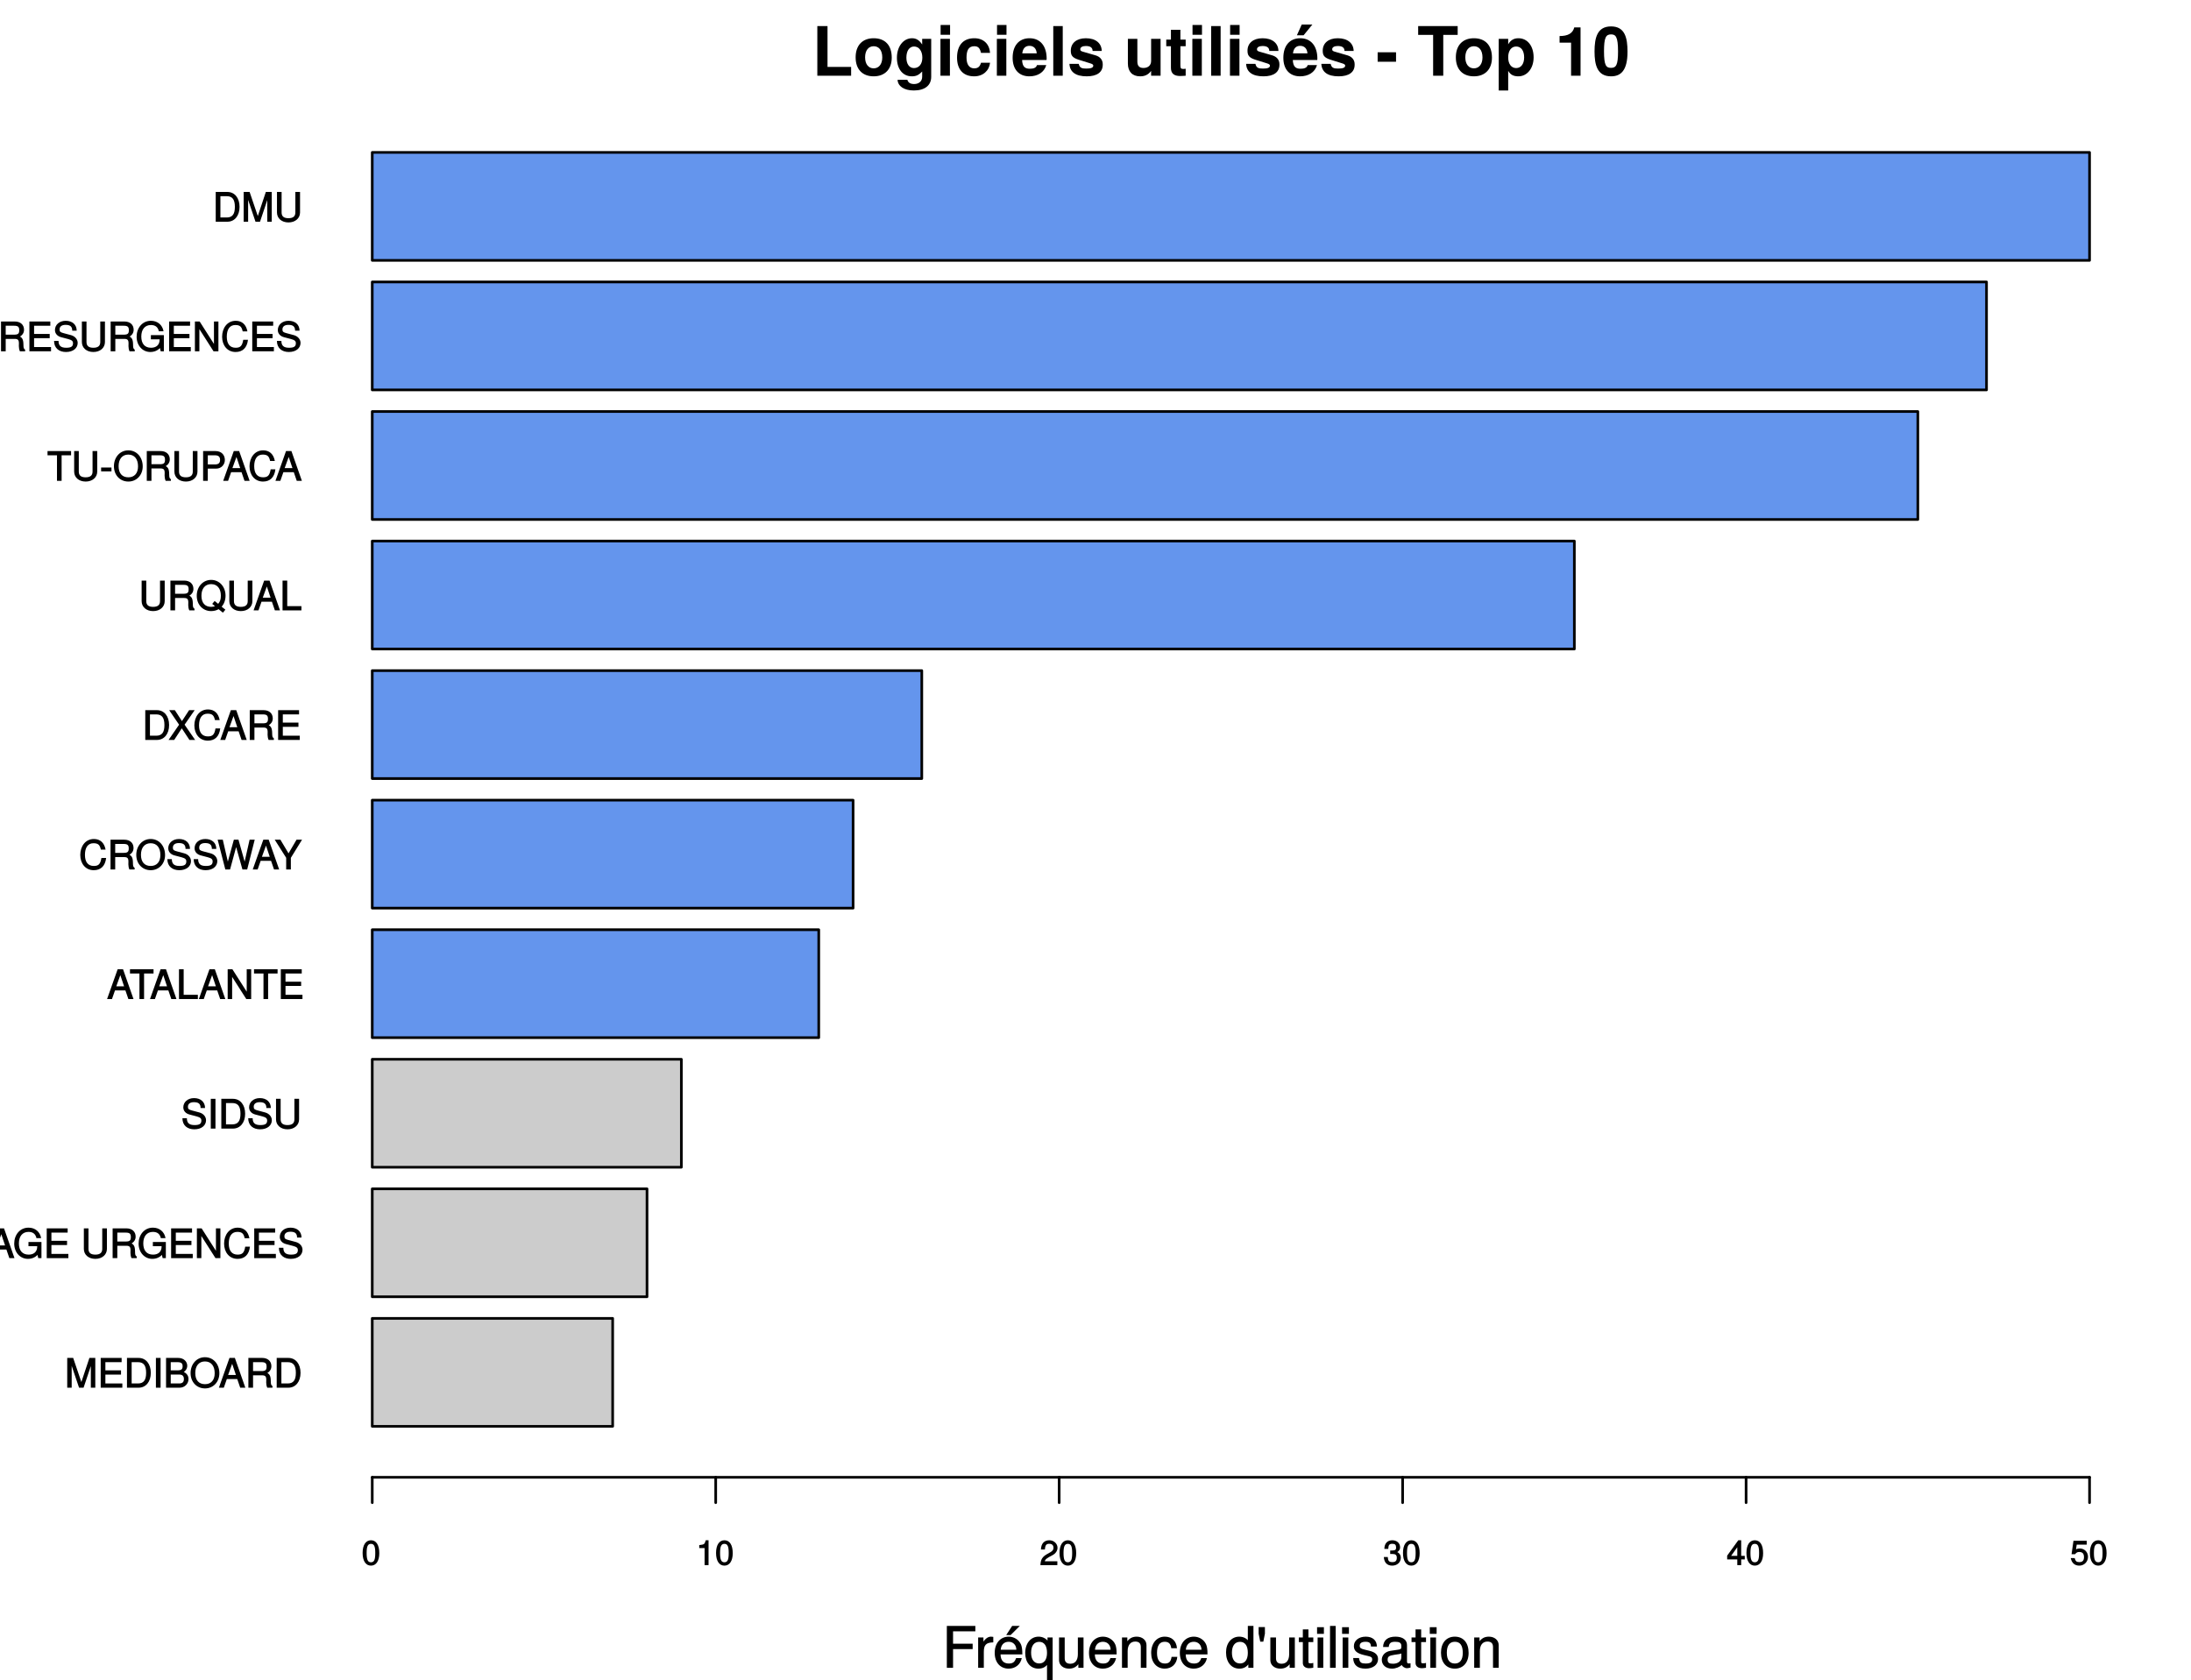 <?xml version="1.0" encoding="UTF-8"?>
<svg xmlns="http://www.w3.org/2000/svg" xmlns:xlink="http://www.w3.org/1999/xlink" width="622pt" height="477pt" viewBox="0 0 622 477" version="1.1">
<defs>
<g>
<symbol overflow="visible" id="glyph0-0">
<path style="stroke:none;" d=""/>
</symbol>
<symbol overflow="visible" id="glyph0-1">
<path style="stroke:none;" d="M 8.656 -0.141 L 8.656 -8.453 L 6.984 -8.453 L 4.562 -1.188 L 4.844 -1.188 L 2.375 -8.453 L 0.688 -8.453 L 0.688 0 L 1.953 0 L 1.953 -6.984 L 1.688 -6.984 L 4.047 0 L 5.328 0 L 7.672 -6.984 L 7.391 -6.984 L 7.391 0 L 8.656 0 Z M 8.656 -0.141 "/>
</symbol>
<symbol overflow="visible" id="glyph0-2">
<path style="stroke:none;" d="M 7 -0.141 L 7 -1.203 L 2.188 -1.203 L 2.188 -3.719 L 6.625 -3.719 L 6.625 -4.922 L 2.188 -4.922 L 2.188 -7.25 L 6.797 -7.25 L 6.797 -8.453 L 0.859 -8.453 L 0.859 0 L 7 0 Z M 7 -0.141 "/>
</symbol>
<symbol overflow="visible" id="glyph0-3">
<path style="stroke:none;" d="M 7.609 -4.219 C 7.609 -6.75 6.219 -8.453 4.141 -8.453 L 0.844 -8.453 L 0.844 0 L 4.141 0 C 6.203 0 7.609 -1.688 7.609 -4.219 Z M 6.281 -4.219 C 6.281 -2.156 5.578 -1.203 3.969 -1.203 L 2.172 -1.203 L 2.172 -7.25 L 3.969 -7.25 C 5.578 -7.25 6.281 -6.297 6.281 -4.219 Z M 6.281 -4.219 "/>
</symbol>
<symbol overflow="visible" id="glyph0-4">
<path style="stroke:none;" d="M 2.297 -0.141 L 2.297 -8.453 L 0.969 -8.453 L 0.969 0 L 2.297 0 Z M 2.297 -0.141 "/>
</symbol>
<symbol overflow="visible" id="glyph0-5">
<path style="stroke:none;" d="M 7.109 -2.469 C 7.109 -3.453 6.531 -4.188 5.484 -4.594 L 5.484 -4.312 C 6.234 -4.656 6.75 -5.406 6.75 -6.234 C 6.75 -7.422 5.75 -8.453 4.203 -8.453 L 0.734 -8.453 L 0.734 0 L 4.578 0 C 6.031 0 7.109 -1.125 7.109 -2.469 Z M 5.438 -6.078 C 5.438 -5.25 5.094 -4.922 3.938 -4.922 L 2.062 -4.922 L 2.062 -7.25 L 3.938 -7.25 C 5.094 -7.25 5.438 -6.906 5.438 -6.078 Z M 5.797 -2.453 C 5.797 -1.672 5.453 -1.203 4.469 -1.203 L 2.062 -1.203 L 2.062 -3.734 L 4.469 -3.734 C 5.453 -3.734 5.797 -3.25 5.797 -2.453 Z M 5.797 -2.453 "/>
</symbol>
<symbol overflow="visible" id="glyph0-6">
<path style="stroke:none;" d="M 8.453 -4.094 C 8.453 -6.719 6.75 -8.656 4.359 -8.656 C 2.016 -8.656 0.281 -6.703 0.281 -4.156 C 0.281 -1.609 2.016 0.203 4.375 0.203 C 6.766 0.203 8.453 -1.688 8.453 -4.094 Z M 7.125 -4.109 C 7.125 -2.141 6.094 -1 4.375 -1 C 2.625 -1 1.609 -2.141 1.609 -4.156 C 1.609 -6.172 2.625 -7.453 4.359 -7.453 C 6.125 -7.453 7.125 -6.172 7.125 -4.109 Z M 7.125 -4.109 "/>
</symbol>
<symbol overflow="visible" id="glyph0-7">
<path style="stroke:none;" d="M 7.453 -0.141 L 4.531 -8.453 L 3 -8.453 L 0 0 L 1.391 0 L 2.25 -2.453 L 5.203 -2.453 L 6.047 0 L 7.5 0 Z M 5.016 -3.609 L 2.609 -3.609 L 3.906 -7.188 L 3.625 -7.188 L 4.828 -3.609 Z M 5.016 -3.609 "/>
</symbol>
<symbol overflow="visible" id="glyph0-8">
<path style="stroke:none;" d="M 7.734 -0.141 L 7.734 -0.453 C 7.297 -0.766 7.266 -0.953 7.25 -2.031 C 7.219 -3.391 6.891 -3.938 6 -4.312 L 6 -4.031 C 6.922 -4.484 7.422 -5.188 7.422 -6.109 C 7.422 -7.531 6.406 -8.453 4.812 -8.453 L 0.891 -8.453 L 0.891 0 L 2.219 0 L 2.219 -3.516 L 4.766 -3.516 C 5.688 -3.516 5.984 -3.203 5.969 -2.203 L 5.953 -1.469 C 5.953 -0.969 6.047 -0.469 6.25 0 L 7.734 0 Z M 6.062 -5.969 C 6.062 -5 5.719 -4.719 4.609 -4.719 L 2.219 -4.719 L 2.219 -7.25 L 4.609 -7.25 C 5.766 -7.25 6.062 -6.891 6.062 -5.969 Z M 6.062 -5.969 "/>
</symbol>
<symbol overflow="visible" id="glyph0-9">
<path style="stroke:none;" d="M 7.094 -2.375 C 7.094 -3.391 6.328 -4.266 5.219 -4.578 L 3.172 -5.125 C 2.188 -5.375 1.953 -5.562 1.953 -6.188 C 1.953 -7.016 2.547 -7.5 3.656 -7.5 C 4.953 -7.5 5.547 -7.031 5.547 -5.844 L 6.812 -5.844 C 6.812 -7.578 5.562 -8.656 3.688 -8.656 C 1.891 -8.656 0.641 -7.516 0.641 -6.031 C 0.641 -5.047 1.312 -4.281 2.391 -4 L 4.406 -3.469 C 5.438 -3.188 5.766 -2.906 5.766 -2.281 C 5.766 -1.375 5.25 -1 3.828 -1 C 2.281 -1 1.656 -1.625 1.656 -2.938 L 0.391 -2.938 C 0.391 -0.859 1.844 0.203 3.766 0.203 C 5.844 0.203 7.094 -0.922 7.094 -2.375 Z M 7.094 -2.375 "/>
</symbol>
<symbol overflow="visible" id="glyph0-10">
<path style="stroke:none;" d="M 6.109 -0.141 L 6.109 -1.203 L 2.078 -1.203 L 2.078 -8.453 L 0.75 -8.453 L 0.75 0 L 6.109 0 Z M 6.109 -0.141 "/>
</symbol>
<symbol overflow="visible" id="glyph0-11">
<path style="stroke:none;" d="M 8.078 -0.141 L 8.078 -4.594 L 4.391 -4.594 L 4.391 -3.391 L 6.875 -3.391 L 6.875 -3.312 C 6.875 -1.844 5.953 -1 4.453 -1 C 2.609 -1 1.672 -2.203 1.672 -4.188 C 1.672 -6.188 2.672 -7.453 4.406 -7.453 C 5.641 -7.453 6.391 -6.875 6.656 -5.688 L 7.984 -5.688 C 7.672 -7.484 6.281 -8.656 4.406 -8.656 C 1.922 -8.656 0.344 -6.578 0.344 -4.141 C 0.344 -1.625 2.031 0.203 4.234 0.203 C 5.344 0.203 6.312 -0.219 6.953 -0.922 L 7.172 0 L 8.078 0 Z M 8.078 -0.141 "/>
</symbol>
<symbol overflow="visible" id="glyph0-12">
<path style="stroke:none;" d=""/>
</symbol>
<symbol overflow="visible" id="glyph0-13">
<path style="stroke:none;" d="M 7.359 -2.625 L 7.359 -8.453 L 6.031 -8.453 L 6.031 -2.625 C 6.031 -1.531 5.391 -1 4.078 -1 C 2.859 -1 2.125 -1.438 2.125 -2.625 L 2.125 -8.453 L 0.812 -8.453 L 0.812 -2.625 C 0.812 -0.969 2.141 0.203 4.078 0.203 C 6 0.203 7.359 -0.984 7.359 -2.625 Z M 7.359 -2.625 "/>
</symbol>
<symbol overflow="visible" id="glyph0-14">
<path style="stroke:none;" d="M 7.375 -0.141 L 7.375 -8.453 L 6.109 -8.453 L 6.109 -1.625 L 6.344 -1.719 L 2.047 -8.453 L 0.703 -8.453 L 0.703 0 L 1.969 0 L 1.969 -6.75 L 1.734 -6.656 L 5.984 0 L 7.375 0 Z M 7.375 -0.141 "/>
</symbol>
<symbol overflow="visible" id="glyph0-15">
<path style="stroke:none;" d="M 7.578 -3.266 L 6.391 -3.266 C 6.109 -1.562 5.609 -1 4.234 -1 C 2.609 -1 1.719 -2.094 1.719 -4.141 C 1.719 -6.234 2.562 -7.453 4.141 -7.453 C 5.422 -7.453 5.953 -7.016 6.234 -5.641 L 7.578 -5.641 C 7.219 -7.562 6.062 -8.656 4.266 -8.656 C 1.797 -8.656 0.391 -6.516 0.391 -4.125 C 0.391 -1.734 1.828 0.203 4.219 0.203 C 6.219 0.203 7.469 -0.984 7.734 -3.266 Z M 7.578 -3.266 "/>
</symbol>
<symbol overflow="visible" id="glyph0-16">
<path style="stroke:none;" d="M 6.781 -7.375 L 6.781 -8.453 L 0.094 -8.453 L 0.094 -7.25 L 2.781 -7.25 L 2.781 0 L 4.094 0 L 4.094 -7.25 L 6.781 -7.25 Z M 6.781 -7.375 "/>
</symbol>
<symbol overflow="visible" id="glyph0-17">
<path style="stroke:none;" d="M 10.406 -8.453 L 9.125 -8.453 L 7.594 -1.672 L 7.875 -1.672 L 5.969 -8.453 L 4.656 -8.453 L 2.797 -1.672 L 3.078 -1.672 L 1.516 -8.453 L 0.062 -8.453 L 2.234 0 L 3.578 0 L 5.438 -6.844 L 5.172 -6.844 L 7.094 0 L 8.438 0 L 10.578 -8.453 Z M 10.406 -8.453 "/>
</symbol>
<symbol overflow="visible" id="glyph0-18">
<path style="stroke:none;" d="M 7.406 -8.453 L 6.078 -8.453 L 3.812 -4.578 L 1.5 -8.453 L -0.109 -8.453 L 3.141 -3.312 L 3.141 0 L 4.469 0 L 4.469 -3.312 L 7.641 -8.453 Z M 7.406 -8.453 "/>
</symbol>
<symbol overflow="visible" id="glyph0-19">
<path style="stroke:none;" d="M 7.359 -0.234 L 4.531 -4.328 L 7.391 -8.453 L 5.812 -8.453 L 3.781 -5.344 L 1.766 -8.453 L 0.156 -8.453 L 2.969 -4.328 L -0.016 0 L 1.578 0 L 3.734 -3.297 L 5.906 0 L 7.531 0 Z M 7.359 -0.234 "/>
</symbol>
<symbol overflow="visible" id="glyph0-20">
<path style="stroke:none;" d="M 8.453 -4.172 C 8.453 -6.703 6.719 -8.656 4.375 -8.656 C 2.016 -8.656 0.281 -6.703 0.281 -4.156 C 0.281 -1.609 2.016 0.203 4.375 0.203 C 5.172 0.203 5.938 -0.016 6.484 -0.344 L 7.703 0.656 L 8.406 -0.203 L 7.344 -1.047 C 8.016 -1.797 8.453 -2.891 8.453 -4.172 Z M 7.125 -4.172 C 7.125 -3.109 6.891 -2.453 6.359 -1.859 L 5.359 -2.672 L 4.672 -1.844 L 5.453 -1.188 C 5.219 -1.094 4.844 -1 4.359 -1 C 2.625 -1 1.609 -2.141 1.609 -4.156 C 1.609 -6.172 2.625 -7.453 4.375 -7.453 C 6.109 -7.453 7.125 -6.172 7.125 -4.172 Z M 7.125 -4.172 "/>
</symbol>
<symbol overflow="visible" id="glyph0-21">
<path style="stroke:none;" d="M 3.312 -2.828 L 3.312 -3.781 L 0.375 -3.781 L 0.375 -2.688 L 3.312 -2.688 Z M 3.312 -2.828 "/>
</symbol>
<symbol overflow="visible" id="glyph0-22">
<path style="stroke:none;" d="M 7.047 -5.906 C 7.047 -7.438 6 -8.453 4.391 -8.453 L 0.875 -8.453 L 0.875 0 L 2.203 0 L 2.203 -3.469 L 4.625 -3.469 C 5.969 -3.469 7.047 -4.547 7.047 -5.906 Z M 5.688 -5.953 C 5.688 -5.047 5.234 -4.656 4.234 -4.656 L 2.203 -4.656 L 2.203 -7.25 L 4.234 -7.25 C 5.234 -7.25 5.688 -6.844 5.688 -5.953 Z M 5.688 -5.953 "/>
</symbol>
<symbol overflow="visible" id="glyph1-0">
<path style="stroke:none;" d=""/>
</symbol>
<symbol overflow="visible" id="glyph1-1">
<path style="stroke:none;" d="M 11.125 -0.031 L 11.125 -2.5 L 4.422 -2.5 L 4.422 -14.094 L 1.531 -14.094 L 1.531 0 L 11.125 0 Z M 11.125 -0.031 "/>
</symbol>
<symbol overflow="visible" id="glyph1-2">
<path style="stroke:none;" d="M 10.922 -5.141 C 10.922 -8.656 9.031 -10.641 5.781 -10.641 C 2.609 -10.641 0.672 -8.625 0.672 -5.219 C 0.672 -1.812 2.609 0.172 5.797 0.172 C 8.953 0.172 10.922 -1.828 10.922 -5.141 Z M 8.234 -5.188 C 8.234 -3.25 7.234 -2.094 5.797 -2.094 C 4.344 -2.094 3.359 -3.25 3.359 -5.219 C 3.359 -7.203 4.344 -8.375 5.797 -8.375 C 7.281 -8.375 8.234 -7.219 8.234 -5.188 Z M 8.234 -5.188 "/>
</symbol>
<symbol overflow="visible" id="glyph1-3">
<path style="stroke:none;" d="M 10.391 0.312 L 10.391 -10.469 L 7.828 -10.469 L 7.828 -8.859 C 7.031 -10.078 6.141 -10.641 4.953 -10.641 C 2.5 -10.641 0.656 -8.312 0.656 -5.109 C 0.656 -1.875 2.344 0.172 4.891 0.172 C 6.109 0.172 6.844 -0.188 7.828 -1.188 L 7.828 0.312 C 7.828 1.562 6.891 2.359 5.547 2.359 C 4.531 2.359 3.859 2 3.625 1.156 L 0.844 1.156 C 0.906 2.906 2.609 4.188 5.453 4.188 C 8.578 4.188 10.391 2.75 10.391 0.312 Z M 7.875 -5.141 C 7.875 -3.266 6.891 -2.172 5.484 -2.172 C 4.219 -2.172 3.344 -3.266 3.344 -5.141 C 3.344 -7.109 4.219 -8.297 5.531 -8.297 C 6.875 -8.297 7.875 -7.062 7.875 -5.141 Z M 7.875 -5.141 "/>
</symbol>
<symbol overflow="visible" id="glyph1-4">
<path style="stroke:none;" d="M 3.969 -0.031 L 3.969 -10.469 L 1.281 -10.469 L 1.281 0 L 3.969 0 Z M 4.016 -11.656 L 4.016 -14.406 L 1.328 -14.406 L 1.328 -11.625 L 4.016 -11.625 Z M 4.016 -11.656 "/>
</symbol>
<symbol overflow="visible" id="glyph1-5">
<path style="stroke:none;" d="M 10.031 -3.688 L 7.469 -3.688 C 7.109 -2.516 6.562 -2.094 5.531 -2.094 C 4.172 -2.094 3.344 -3.125 3.344 -5.141 C 3.344 -7.047 3.844 -8.375 5.531 -8.375 C 6.625 -8.375 7.141 -7.891 7.453 -6.484 L 10.031 -6.484 C 9.828 -9.062 8.141 -10.641 5.547 -10.641 C 2.453 -10.641 0.656 -8.688 0.656 -5.141 C 0.656 -1.734 2.438 0.172 5.516 0.172 C 8.031 0.172 9.781 -1.422 10.031 -3.688 Z M 10.031 -3.688 "/>
</symbol>
<symbol overflow="visible" id="glyph1-6">
<path style="stroke:none;" d="M 10.078 -4.844 C 10.078 -8.406 8.281 -10.641 5.219 -10.641 C 2.25 -10.641 0.422 -8.562 0.422 -5.094 C 0.422 -1.766 2.234 0.172 5.172 0.172 C 7.484 0.172 9.375 -0.922 9.969 -3.016 L 7.328 -3.016 C 7.094 -2.172 6.234 -1.984 5.266 -1.984 C 4 -1.984 3.188 -2.5 3.109 -4.469 L 10.047 -4.469 Z M 7.281 -6.359 L 3.156 -6.359 C 3.328 -7.734 4 -8.484 5.188 -8.484 C 6.344 -8.484 7.141 -7.781 7.266 -6.359 Z M 7.281 -6.359 "/>
</symbol>
<symbol overflow="visible" id="glyph1-7">
<path style="stroke:none;" d="M 3.969 -0.031 L 3.969 -14.094 L 1.281 -14.094 L 1.281 0 L 3.969 0 Z M 3.969 -0.031 "/>
</symbol>
<symbol overflow="visible" id="glyph1-8">
<path style="stroke:none;" d="M 9.984 -3.109 L 9.984 -3.25 C 9.984 -4.438 9.312 -5.375 7.953 -5.781 L 4.547 -6.766 C 3.797 -6.969 3.609 -7.094 3.609 -7.516 C 3.609 -8.078 4.219 -8.438 5.172 -8.438 C 6.453 -8.438 7.094 -8 7.109 -7.031 L 9.703 -7.031 C 9.656 -9.25 7.969 -10.641 5.188 -10.641 C 2.547 -10.641 0.922 -9.25 0.922 -7.125 C 0.922 -5.859 1.266 -5.125 3.188 -4.531 L 6.391 -3.531 C 7.062 -3.328 7.297 -3.156 7.297 -2.859 C 7.297 -2.234 6.547 -2.031 5.297 -2.031 C 4.078 -2.031 3.422 -2.203 3.172 -3.375 L 0.531 -3.375 C 0.641 -1.062 2.297 0.172 5.453 0.172 C 8.375 0.172 9.984 -1.016 9.984 -3.109 Z M 9.984 -3.109 "/>
</symbol>
<symbol overflow="visible" id="glyph1-9">
<path style="stroke:none;" d=""/>
</symbol>
<symbol overflow="visible" id="glyph1-10">
<path style="stroke:none;" d="M 10.391 -0.031 L 10.391 -10.469 L 7.703 -10.469 L 7.703 -4.188 C 7.703 -2.953 6.844 -2.203 5.531 -2.203 C 4.375 -2.203 3.797 -2.766 3.797 -4.016 L 3.797 -10.469 L 1.109 -10.469 L 1.109 -3.453 C 1.109 -1.172 2.375 0.172 4.594 0.172 C 5.984 0.172 6.938 -0.344 7.703 -1.359 L 7.703 0 L 10.391 0 Z M 10.391 -0.031 "/>
</symbol>
<symbol overflow="visible" id="glyph1-11">
<path style="stroke:none;" d="M 5.781 -0.031 L 5.781 -1.984 C 5.516 -1.938 5.359 -1.922 5.172 -1.922 C 4.453 -1.922 4.281 -2.078 4.281 -3 L 4.281 -8.375 L 5.781 -8.375 L 5.781 -10.25 L 4.281 -10.25 L 4.281 -13.031 L 1.594 -13.031 L 1.594 -10.25 L 0.266 -10.25 L 0.266 -8.375 L 1.594 -8.375 L 1.594 -2.266 C 1.594 -0.641 2.453 0.078 4.219 0.078 C 4.812 0.078 5.297 0.016 5.781 0 Z M 5.781 -0.031 "/>
</symbol>
<symbol overflow="visible" id="glyph1-12">
<path style="stroke:none;" d="M 10.078 -4.844 C 10.078 -8.406 8.281 -10.641 5.219 -10.641 C 2.25 -10.641 0.422 -8.562 0.422 -5.094 C 0.422 -1.766 2.234 0.172 5.172 0.172 C 7.484 0.172 9.375 -0.922 9.969 -3.016 L 7.328 -3.016 C 7.094 -2.172 6.234 -1.984 5.266 -1.984 C 4 -1.984 3.188 -2.5 3.109 -4.469 L 10.047 -4.469 Z M 7.281 -6.359 L 3.156 -6.359 C 3.328 -7.734 4 -8.484 5.188 -8.484 C 6.344 -8.484 7.141 -7.781 7.266 -6.359 Z M 8.609 -14.531 L 5.641 -14.531 L 4.266 -11.484 L 6.172 -11.484 L 8.656 -14.531 Z M 8.609 -14.531 "/>
</symbol>
<symbol overflow="visible" id="glyph1-13">
<path style="stroke:none;" d="M 5.719 -4.016 L 5.719 -6.656 L 0.5 -6.656 L 0.5 -3.969 L 5.719 -3.969 Z M 5.719 -4.016 "/>
</symbol>
<symbol overflow="visible" id="glyph1-14">
<path style="stroke:none;" d="M 11.484 -11.641 L 11.484 -14.094 L 0.266 -14.094 L 0.266 -11.594 L 4.516 -11.594 L 4.516 0 L 7.391 0 L 7.391 -11.594 L 11.484 -11.594 Z M 11.484 -11.641 "/>
</symbol>
<symbol overflow="visible" id="glyph1-15">
<path style="stroke:none;" d="M 11.016 -5.219 C 11.016 -8.297 9.391 -10.641 6.688 -10.641 C 5.375 -10.641 4.453 -10.062 3.797 -8.906 L 3.797 -10.469 L 1.109 -10.469 L 1.109 4.188 L 3.797 4.188 L 3.797 -1.375 C 4.453 -0.234 5.375 0.172 6.688 0.172 C 9.172 0.172 11.016 -2.078 11.016 -5.219 Z M 8.328 -5.188 C 8.328 -3.297 7.391 -2.172 6.062 -2.172 C 4.719 -2.172 3.797 -3.281 3.797 -5.219 C 3.797 -7.156 4.719 -8.297 6.062 -8.297 C 7.438 -8.297 8.328 -7.156 8.328 -5.188 Z M 8.328 -5.188 "/>
</symbol>
<symbol overflow="visible" id="glyph1-16">
<path style="stroke:none;" d="M 7.266 -0.031 L 7.266 -13.719 L 5.484 -13.719 C 5.047 -12 3.656 -11.266 1.312 -11.266 L 1.312 -9.391 L 4.578 -9.391 L 4.578 0 L 7.266 0 Z M 7.266 -0.031 "/>
</symbol>
<symbol overflow="visible" id="glyph1-17">
<path style="stroke:none;" d="M 9.922 -6.812 C 9.922 -10.672 9.234 -14 5.25 -14 C 1.344 -14 0.562 -10.812 0.562 -6.891 C 0.562 -3.094 1.312 0.172 5.25 0.172 C 8 0.172 9.922 -1.438 9.922 -6.812 Z M 7.234 -6.875 C 7.234 -3.047 6.688 -2.234 5.25 -2.234 C 3.875 -2.234 3.25 -2.859 3.25 -6.906 C 3.25 -10.875 3.797 -11.734 5.25 -11.734 C 6.562 -11.734 7.234 -11.094 7.234 -6.875 Z M 7.234 -6.875 "/>
</symbol>
<symbol overflow="visible" id="glyph2-0">
<path style="stroke:none;" d=""/>
</symbol>
<symbol overflow="visible" id="glyph2-1">
<path style="stroke:none;" d="M 9.391 -10.469 L 9.391 -11.891 L 1.297 -11.891 L 1.297 0 L 3.062 0 L 3.062 -5.312 L 8.625 -5.312 L 8.625 -6.844 L 3.062 -6.844 L 3.062 -10.359 L 9.391 -10.359 Z M 9.391 -10.469 "/>
</symbol>
<symbol overflow="visible" id="glyph2-2">
<path style="stroke:none;" d="M 5.266 -7.328 L 5.266 -8.781 C 4.906 -8.828 4.797 -8.844 4.625 -8.844 C 3.766 -8.844 2.984 -8.297 2.219 -7.062 L 2.469 -6.969 L 2.469 -8.609 L 0.969 -8.609 L 0.969 0 L 2.578 0 L 2.578 -4.469 C 2.578 -6.359 3.078 -7.188 5.266 -7.219 Z M 5.266 -7.328 "/>
</symbol>
<symbol overflow="visible" id="glyph2-3">
<path style="stroke:none;" d="M 8.344 -3.922 C 8.344 -5.141 8.234 -5.906 8 -6.531 C 7.453 -7.906 6.047 -8.844 4.484 -8.844 C 2.141 -8.844 0.5 -7.016 0.5 -4.25 C 0.5 -1.5 2.094 0.234 4.453 0.234 C 6.375 0.234 7.828 -0.953 8.188 -2.766 L 6.578 -2.766 C 6.172 -1.562 5.562 -1.219 4.5 -1.219 C 3.109 -1.219 2.188 -2 2.156 -3.812 L 8.344 -3.812 Z M 6.875 -5.031 C 6.875 -5.031 6.672 -5.125 6.688 -5.125 L 2.203 -5.125 C 2.297 -6.5 3.125 -7.391 4.469 -7.391 C 5.781 -7.391 6.641 -6.422 6.641 -5.109 Z M 7.344 -11.891 L 5.453 -11.891 L 3.766 -9.297 L 5.016 -9.297 L 7.625 -11.891 Z M 7.344 -11.891 "/>
</symbol>
<symbol overflow="visible" id="glyph2-4">
<path style="stroke:none;" d="M 8.047 3.375 L 8.047 -8.609 L 6.594 -8.609 L 6.594 -7.375 L 6.828 -7.453 C 6.203 -8.344 5.172 -8.844 4.062 -8.844 C 1.859 -8.844 0.266 -6.984 0.266 -4.203 C 0.266 -1.484 1.797 0.234 4 0.234 C 5.172 0.234 6.062 -0.203 6.688 -1.125 L 6.453 -1.203 L 6.453 3.484 L 8.047 3.484 Z M 6.453 -4.25 C 6.453 -2.344 5.656 -1.234 4.25 -1.234 C 2.781 -1.234 1.938 -2.359 1.938 -4.297 C 1.938 -6.234 2.781 -7.375 4.25 -7.375 C 5.688 -7.375 6.453 -6.203 6.453 -4.25 Z M 6.453 -4.25 "/>
</symbol>
<symbol overflow="visible" id="glyph2-5">
<path style="stroke:none;" d="M 7.844 -0.109 L 7.844 -8.609 L 6.234 -8.609 L 6.234 -3.875 C 6.234 -2.156 5.484 -1.156 4.094 -1.156 C 3.047 -1.156 2.5 -1.688 2.5 -2.688 L 2.5 -8.609 L 0.891 -8.609 L 0.891 -2.156 C 0.891 -0.766 2.078 0.234 3.719 0.234 C 4.938 0.234 5.828 -0.219 6.609 -1.328 L 6.375 -1.406 L 6.375 0 L 7.844 0 Z M 7.844 -0.109 "/>
</symbol>
<symbol overflow="visible" id="glyph2-6">
<path style="stroke:none;" d="M 8.344 -3.922 C 8.344 -5.141 8.234 -5.906 8 -6.531 C 7.453 -7.906 6.047 -8.844 4.484 -8.844 C 2.141 -8.844 0.5 -7.016 0.5 -4.25 C 0.5 -1.5 2.094 0.234 4.453 0.234 C 6.375 0.234 7.828 -0.953 8.188 -2.766 L 6.578 -2.766 C 6.172 -1.562 5.562 -1.219 4.5 -1.219 C 3.109 -1.219 2.188 -2 2.156 -3.812 L 8.344 -3.812 Z M 6.875 -5.031 C 6.875 -5.031 6.672 -5.125 6.688 -5.125 L 2.203 -5.125 C 2.297 -6.5 3.125 -7.391 4.469 -7.391 C 5.781 -7.391 6.641 -6.422 6.641 -5.109 Z M 6.875 -5.031 "/>
</symbol>
<symbol overflow="visible" id="glyph2-7">
<path style="stroke:none;" d="M 7.922 -0.109 L 7.922 -6.453 C 7.922 -7.844 6.75 -8.844 5.141 -8.844 C 3.891 -8.844 2.969 -8.344 2.234 -7.172 L 2.484 -7.094 L 2.484 -8.609 L 0.969 -8.609 L 0.969 0 L 2.578 0 L 2.578 -4.734 C 2.578 -6.453 3.375 -7.453 4.734 -7.453 C 5.797 -7.453 6.312 -6.922 6.312 -5.922 L 6.312 0 L 7.922 0 Z M 7.922 -0.109 "/>
</symbol>
<symbol overflow="visible" id="glyph2-8">
<path style="stroke:none;" d="M 7.625 -3.109 L 6.156 -3.109 C 5.922 -1.656 5.375 -1.219 4.234 -1.219 C 2.766 -1.219 2.016 -2.234 2.016 -4.219 C 2.016 -6.312 2.75 -7.391 4.203 -7.391 C 5.328 -7.391 5.891 -6.844 6.062 -5.562 L 7.688 -5.562 C 7.5 -7.734 6.094 -8.844 4.219 -8.844 C 1.969 -8.844 0.359 -7.016 0.359 -4.219 C 0.359 -1.516 1.938 0.234 4.203 0.234 C 6.203 0.234 7.594 -1.078 7.781 -3.109 Z M 7.625 -3.109 "/>
</symbol>
<symbol overflow="visible" id="glyph2-9">
<path style="stroke:none;" d=""/>
</symbol>
<symbol overflow="visible" id="glyph2-10">
<path style="stroke:none;" d="M 8.047 -0.109 L 8.047 -11.891 L 6.453 -11.891 L 6.453 -7.438 L 6.688 -7.516 C 6.125 -8.375 5.141 -8.844 4.016 -8.844 C 1.844 -8.844 0.266 -7.062 0.266 -4.391 C 0.266 -1.547 1.812 0.234 4.062 0.234 C 5.219 0.234 6.109 -0.219 6.828 -1.266 L 6.594 -1.344 L 6.594 0 L 8.047 0 Z M 6.453 -4.266 C 6.453 -2.344 5.656 -1.234 4.25 -1.234 C 2.781 -1.234 1.938 -2.359 1.938 -4.297 C 1.938 -6.25 2.781 -7.375 4.234 -7.375 C 5.688 -7.375 6.453 -6.203 6.453 -4.266 Z M 6.453 -4.266 "/>
</symbol>
<symbol overflow="visible" id="glyph2-11">
<path style="stroke:none;" d="M 2.406 -9.688 L 2.406 -11.562 L 0.625 -11.562 L 0.625 -9.688 L 1.078 -7.422 L 1.953 -7.422 Z M 2.406 -9.688 "/>
</symbol>
<symbol overflow="visible" id="glyph2-12">
<path style="stroke:none;" d="M 4.188 -0.109 L 4.188 -1.391 C 3.891 -1.297 3.688 -1.281 3.422 -1.281 C 2.844 -1.281 2.812 -1.328 2.812 -1.922 L 2.812 -7.297 L 4.188 -7.297 L 4.188 -8.609 L 2.812 -8.609 L 2.812 -10.906 L 1.219 -10.906 L 1.219 -8.609 L 0.078 -8.609 L 0.078 -7.297 L 1.219 -7.297 L 1.219 -1.328 C 1.219 -0.484 1.938 0.109 2.969 0.109 C 3.297 0.109 3.609 0.078 4.188 -0.016 Z M 4.188 -0.109 "/>
</symbol>
<symbol overflow="visible" id="glyph2-13">
<path style="stroke:none;" d="M 2.578 -0.109 L 2.578 -8.609 L 0.969 -8.609 L 0.969 0 L 2.578 0 Z M 2.75 -9.766 L 2.75 -11.531 L 0.812 -11.531 L 0.812 -9.641 L 2.75 -9.641 Z M 2.75 -9.766 "/>
</symbol>
<symbol overflow="visible" id="glyph2-14">
<path style="stroke:none;" d="M 2.547 -0.109 L 2.547 -11.891 L 0.938 -11.891 L 0.938 0 L 2.547 0 Z M 2.547 -0.109 "/>
</symbol>
<symbol overflow="visible" id="glyph2-15">
<path style="stroke:none;" d="M 7.469 -2.469 C 7.469 -3.719 6.641 -4.453 4.969 -4.844 L 3.703 -5.156 C 2.609 -5.406 2.266 -5.641 2.266 -6.234 C 2.266 -7.016 2.828 -7.391 3.922 -7.391 C 4.984 -7.391 5.422 -7.047 5.453 -6.047 L 7.141 -6.047 C 7.125 -7.812 5.906 -8.844 3.969 -8.844 C 2.016 -8.844 0.609 -7.734 0.609 -6.172 C 0.609 -4.859 1.422 -4.125 3.406 -3.641 L 4.656 -3.344 C 5.578 -3.125 5.812 -2.953 5.812 -2.359 C 5.812 -1.562 5.172 -1.219 4 -1.219 C 2.797 -1.219 2.25 -1.391 2.062 -2.781 L 0.406 -2.781 C 0.469 -0.734 1.703 0.234 3.891 0.234 C 6 0.234 7.469 -0.844 7.469 -2.469 Z M 7.469 -2.469 "/>
</symbol>
<symbol overflow="visible" id="glyph2-16">
<path style="stroke:none;" d="M 8.688 -0.141 L 8.688 -1.297 C 8.422 -1.234 8.359 -1.234 8.266 -1.234 C 7.812 -1.234 7.688 -1.359 7.688 -1.781 L 7.688 -6.453 C 7.688 -7.938 6.469 -8.844 4.406 -8.844 C 2.375 -8.844 0.969 -7.969 0.891 -5.906 L 2.5 -5.906 C 2.625 -7.047 3.109 -7.391 4.359 -7.391 C 5.547 -7.391 6.078 -7.062 6.078 -6.25 L 6.078 -5.906 C 6.078 -5.344 5.891 -5.219 4.828 -5.094 C 2.938 -4.844 2.656 -4.781 2.141 -4.578 C 1.172 -4.172 0.531 -3.312 0.531 -2.281 C 0.531 -0.766 1.734 0.234 3.422 0.234 C 4.5 0.234 5.625 -0.234 6.188 -0.828 C 6.266 -0.469 6.984 0.109 7.641 0.109 C 7.922 0.109 8.125 0.078 8.688 -0.062 Z M 6.078 -3.016 C 6.078 -1.812 5.016 -1.156 3.719 -1.156 C 2.672 -1.156 2.188 -1.406 2.188 -2.312 C 2.188 -3.203 2.656 -3.469 4.078 -3.688 C 5.484 -3.875 5.781 -3.938 6.078 -4.078 Z M 6.078 -3.016 "/>
</symbol>
<symbol overflow="visible" id="glyph2-17">
<path style="stroke:none;" d="M 8.281 -4.234 C 8.281 -7.141 6.766 -8.844 4.359 -8.844 C 2 -8.844 0.438 -7.125 0.438 -4.297 C 0.438 -1.484 1.984 0.234 4.375 0.234 C 6.719 0.234 8.281 -1.484 8.281 -4.234 Z M 6.625 -4.25 C 6.625 -2.281 5.844 -1.219 4.375 -1.219 C 2.875 -1.219 2.094 -2.266 2.094 -4.297 C 2.094 -6.312 2.875 -7.391 4.375 -7.391 C 5.875 -7.391 6.625 -6.344 6.625 -4.25 Z M 6.625 -4.25 "/>
</symbol>
<symbol overflow="visible" id="glyph3-0">
<path style="stroke:none;" d=""/>
</symbol>
<symbol overflow="visible" id="glyph3-1">
<path style="stroke:none;" d="M 5 -3.391 C 5 -5.75 4.109 -7.062 2.641 -7.062 C 1.172 -7.062 0.266 -5.734 0.266 -3.453 C 0.266 -1.156 1.188 0.141 2.641 0.141 C 4.078 0.141 5 -1.156 5 -3.391 Z M 3.859 -3.469 C 3.859 -1.547 3.562 -0.812 2.625 -0.812 C 1.734 -0.812 1.406 -1.578 1.406 -3.438 C 1.406 -5.312 1.734 -6.047 2.641 -6.047 C 3.547 -6.047 3.859 -5.297 3.859 -3.469 Z M 3.859 -3.469 "/>
</symbol>
<symbol overflow="visible" id="glyph3-2">
<path style="stroke:none;" d="M 3.469 -0.125 L 3.469 -7.062 L 2.672 -7.062 C 2.328 -5.891 2.281 -5.875 0.828 -5.688 L 0.828 -4.844 L 2.344 -4.844 L 2.344 0 L 3.469 0 Z M 3.469 -0.125 "/>
</symbol>
<symbol overflow="visible" id="glyph3-3">
<path style="stroke:none;" d="M 5.031 -4.938 C 5.031 -6.078 4.016 -7.062 2.719 -7.062 C 1.328 -7.062 0.391 -6.219 0.328 -4.438 L 1.453 -4.438 C 1.531 -5.703 1.859 -6.062 2.703 -6.062 C 3.469 -6.062 3.891 -5.641 3.891 -4.906 C 3.891 -4.375 3.609 -4.016 3.016 -3.672 L 2.125 -3.172 C 0.703 -2.359 0.266 -1.625 0.172 0 L 4.984 0 L 4.984 -1.094 L 1.422 -1.094 C 1.5 -1.516 1.766 -1.781 2.594 -2.281 L 3.562 -2.797 C 4.516 -3.297 5.031 -4.094 5.031 -4.938 Z M 5.031 -4.938 "/>
</symbol>
<symbol overflow="visible" id="glyph3-4">
<path style="stroke:none;" d="M 4.984 -2.094 C 4.984 -2.922 4.516 -3.547 3.703 -3.812 L 3.703 -3.562 C 4.344 -3.812 4.781 -4.375 4.781 -5.062 C 4.781 -6.219 3.875 -7.062 2.578 -7.062 C 1.203 -7.062 0.328 -6.188 0.312 -4.609 L 1.422 -4.609 C 1.453 -5.734 1.734 -6.062 2.594 -6.062 C 3.344 -6.062 3.641 -5.75 3.641 -5.031 C 3.641 -4.297 3.469 -4.141 1.969 -4.141 L 1.969 -3.172 L 2.578 -3.172 C 3.516 -3.172 3.844 -2.844 3.844 -2.094 C 3.844 -1.234 3.469 -0.859 2.578 -0.859 C 1.656 -0.859 1.344 -1.188 1.281 -2.312 L 0.156 -2.312 C 0.266 -0.656 1.156 0.141 2.547 0.141 C 3.953 0.141 4.984 -0.812 4.984 -2.094 Z M 4.984 -2.094 "/>
</symbol>
<symbol overflow="visible" id="glyph3-5">
<path style="stroke:none;" d="M 5.125 -1.75 L 5.125 -2.641 L 4.109 -2.641 L 4.109 -7.062 L 3.281 -7.062 L 0.125 -2.688 L 0.125 -1.625 L 3 -1.625 L 3 0 L 4.109 0 L 4.109 -1.625 L 5.125 -1.625 Z M 3.141 -2.641 L 1.25 -2.641 L 3.234 -5.406 L 3 -5.484 L 3 -2.641 Z M 3.141 -2.641 "/>
</symbol>
<symbol overflow="visible" id="glyph3-6">
<path style="stroke:none;" d="M 5.062 -2.375 C 5.062 -3.719 4.031 -4.734 2.719 -4.734 C 2.25 -4.734 1.75 -4.578 1.656 -4.5 L 1.859 -5.828 L 4.703 -5.828 L 4.703 -6.922 L 0.938 -6.922 L 0.391 -3.094 L 1.375 -3.094 C 1.812 -3.609 2.047 -3.734 2.578 -3.734 C 3.484 -3.734 3.922 -3.266 3.922 -2.266 C 3.922 -1.281 3.484 -0.859 2.578 -0.859 C 1.828 -0.859 1.516 -1.109 1.281 -2 L 0.156 -2 C 0.469 -0.516 1.375 0.141 2.594 0.141 C 3.969 0.141 5.062 -0.938 5.062 -2.375 Z M 5.062 -2.375 "/>
</symbol>
</g>
</defs>
<g id="surface4537">
<rect x="0" y="0" width="622" height="477" style="fill:rgb(100%,100%,100%);fill-opacity:1;stroke:none;"/>
<path style="fill-rule:nonzero;fill:rgb(80%,80%,80%);fill-opacity:1;stroke-width:0.75;stroke-linecap:round;stroke-linejoin:round;stroke:rgb(0%,0%,0%);stroke-opacity:1;stroke-miterlimit:10;" d="M 105.676 404.934 L 173.93 404.934 L 173.93 374.285 L 105.676 374.285 Z M 105.676 404.934 "/>
<path style="fill-rule:nonzero;fill:rgb(80%,80%,80%);fill-opacity:1;stroke-width:0.75;stroke-linecap:round;stroke-linejoin:round;stroke:rgb(0%,0%,0%);stroke-opacity:1;stroke-miterlimit:10;" d="M 105.676 368.152 L 183.68 368.152 L 183.68 337.504 L 105.676 337.504 Z M 105.676 368.152 "/>
<path style="fill-rule:nonzero;fill:rgb(80%,80%,80%);fill-opacity:1;stroke-width:0.75;stroke-linecap:round;stroke-linejoin:round;stroke:rgb(0%,0%,0%);stroke-opacity:1;stroke-miterlimit:10;" d="M 105.676 331.375 L 193.43 331.375 L 193.43 300.727 L 105.676 300.727 Z M 105.676 331.375 "/>
<path style="fill-rule:nonzero;fill:rgb(39.216%,58.431%,92.941%);fill-opacity:1;stroke-width:0.75;stroke-linecap:round;stroke-linejoin:round;stroke:rgb(0%,0%,0%);stroke-opacity:1;stroke-miterlimit:10;" d="M 105.676 294.594 L 232.434 294.594 L 232.434 263.945 L 105.676 263.945 Z M 105.676 294.594 "/>
<path style="fill-rule:nonzero;fill:rgb(39.216%,58.431%,92.941%);fill-opacity:1;stroke-width:0.75;stroke-linecap:round;stroke-linejoin:round;stroke:rgb(0%,0%,0%);stroke-opacity:1;stroke-miterlimit:10;" d="M 105.676 257.816 L 242.184 257.816 L 242.184 227.168 L 105.676 227.168 Z M 105.676 257.816 "/>
<path style="fill-rule:nonzero;fill:rgb(39.216%,58.431%,92.941%);fill-opacity:1;stroke-width:0.75;stroke-linecap:round;stroke-linejoin:round;stroke:rgb(0%,0%,0%);stroke-opacity:1;stroke-miterlimit:10;" d="M 105.676 221.035 L 261.684 221.035 L 261.684 190.387 L 105.676 190.387 Z M 105.676 221.035 "/>
<path style="fill-rule:nonzero;fill:rgb(39.216%,58.431%,92.941%);fill-opacity:1;stroke-width:0.75;stroke-linecap:round;stroke-linejoin:round;stroke:rgb(0%,0%,0%);stroke-opacity:1;stroke-miterlimit:10;" d="M 105.676 184.254 L 446.941 184.254 L 446.941 153.605 L 105.676 153.605 Z M 105.676 184.254 "/>
<path style="fill-rule:nonzero;fill:rgb(39.216%,58.431%,92.941%);fill-opacity:1;stroke-width:0.75;stroke-linecap:round;stroke-linejoin:round;stroke:rgb(0%,0%,0%);stroke-opacity:1;stroke-miterlimit:10;" d="M 105.676 147.477 L 544.449 147.477 L 544.449 116.828 L 105.676 116.828 Z M 105.676 147.477 "/>
<path style="fill-rule:nonzero;fill:rgb(39.216%,58.431%,92.941%);fill-opacity:1;stroke-width:0.75;stroke-linecap:round;stroke-linejoin:round;stroke:rgb(0%,0%,0%);stroke-opacity:1;stroke-miterlimit:10;" d="M 105.676 110.695 L 563.949 110.695 L 563.949 80.047 L 105.676 80.047 Z M 105.676 110.695 "/>
<path style="fill-rule:nonzero;fill:rgb(39.216%,58.431%,92.941%);fill-opacity:1;stroke-width:0.75;stroke-linecap:round;stroke-linejoin:round;stroke:rgb(0%,0%,0%);stroke-opacity:1;stroke-miterlimit:10;" d="M 105.676 73.918 L 593.199 73.918 L 593.199 43.27 L 105.676 43.27 Z M 105.676 73.918 "/>
<g style="fill:rgb(0%,0%,0%);fill-opacity:1;">
  <use xlink:href="#glyph0-1" x="18.398" y="393.966"/>
  <use xlink:href="#glyph0-2" x="27.73" y="393.966"/>
  <use xlink:href="#glyph0-3" x="35.203" y="393.966"/>
  <use xlink:href="#glyph0-4" x="43.292" y="393.966"/>
  <use xlink:href="#glyph0-5" x="46.406" y="393.966"/>
  <use xlink:href="#glyph0-6" x="53.823" y="393.966"/>
  <use xlink:href="#glyph0-7" x="62.147" y="393.966"/>
  <use xlink:href="#glyph0-8" x="69.62" y="393.966"/>
  <use xlink:href="#glyph0-3" x="77.709" y="393.966"/>
</g>
<g style="fill:rgb(0%,0%,0%);fill-opacity:1;">
  <use xlink:href="#glyph0-9" x="-26.602" y="357.185"/>
  <use xlink:href="#glyph0-4" x="-19.129" y="357.185"/>
  <use xlink:href="#glyph0-10" x="-16.015" y="357.185"/>
  <use xlink:href="#glyph0-10" x="-9.786" y="357.185"/>
  <use xlink:href="#glyph0-7" x="-3.39" y="357.185"/>
  <use xlink:href="#glyph0-11" x="3.691" y="357.185"/>
  <use xlink:href="#glyph0-2" x="12.407" y="357.185"/>
  <use xlink:href="#glyph0-12" x="19.88" y="357.185"/>
  <use xlink:href="#glyph0-13" x="22.994" y="357.185"/>
  <use xlink:href="#glyph0-8" x="31.083" y="357.185"/>
  <use xlink:href="#glyph0-11" x="39.004" y="357.185"/>
  <use xlink:href="#glyph0-2" x="47.72" y="357.185"/>
  <use xlink:href="#glyph0-14" x="55.192" y="357.185"/>
  <use xlink:href="#glyph0-15" x="63.226" y="357.185"/>
  <use xlink:href="#glyph0-2" x="71.314" y="357.185"/>
  <use xlink:href="#glyph0-9" x="78.787" y="357.185"/>
</g>
<g style="fill:rgb(0%,0%,0%);fill-opacity:1;">
  <use xlink:href="#glyph0-9" x="51.398" y="320.407"/>
  <use xlink:href="#glyph0-4" x="58.871" y="320.407"/>
  <use xlink:href="#glyph0-3" x="61.985" y="320.407"/>
  <use xlink:href="#glyph0-9" x="70.074" y="320.407"/>
  <use xlink:href="#glyph0-13" x="77.547" y="320.407"/>
</g>
<g style="fill:rgb(0%,0%,0%);fill-opacity:1;">
  <use xlink:href="#glyph0-7" x="30.398" y="283.626"/>
  <use xlink:href="#glyph0-16" x="36.808" y="283.626"/>
  <use xlink:href="#glyph0-7" x="42.589" y="283.626"/>
  <use xlink:href="#glyph0-10" x="50.062" y="283.626"/>
  <use xlink:href="#glyph0-7" x="56.458" y="283.626"/>
  <use xlink:href="#glyph0-14" x="63.931" y="283.626"/>
  <use xlink:href="#glyph0-16" x="72.02" y="283.626"/>
  <use xlink:href="#glyph0-2" x="78.864" y="283.626"/>
</g>
<g style="fill:rgb(0%,0%,0%);fill-opacity:1;">
  <use xlink:href="#glyph0-15" x="22.398" y="246.845"/>
  <use xlink:href="#glyph0-8" x="30.487" y="246.845"/>
  <use xlink:href="#glyph0-6" x="38.408" y="246.845"/>
  <use xlink:href="#glyph0-9" x="47.124" y="246.845"/>
  <use xlink:href="#glyph0-9" x="54.597" y="246.845"/>
  <use xlink:href="#glyph0-17" x="61.733" y="246.845"/>
  <use xlink:href="#glyph0-7" x="71.75" y="246.845"/>
  <use xlink:href="#glyph0-18" x="78.103" y="246.845"/>
</g>
<g style="fill:rgb(0%,0%,0%);fill-opacity:1;">
  <use xlink:href="#glyph0-3" x="40.398" y="210.067"/>
  <use xlink:href="#glyph0-19" x="47.872" y="210.067"/>
  <use xlink:href="#glyph0-15" x="54.785" y="210.067"/>
  <use xlink:href="#glyph0-7" x="62.538" y="210.067"/>
  <use xlink:href="#glyph0-8" x="70.011" y="210.067"/>
  <use xlink:href="#glyph0-2" x="78.1" y="210.067"/>
</g>
<g style="fill:rgb(0%,0%,0%);fill-opacity:1;">
  <use xlink:href="#glyph0-13" x="39.398" y="173.286"/>
  <use xlink:href="#glyph0-8" x="47.487" y="173.286"/>
  <use xlink:href="#glyph0-20" x="55.576" y="173.286"/>
  <use xlink:href="#glyph0-13" x="64.292" y="173.286"/>
  <use xlink:href="#glyph0-7" x="71.989" y="173.286"/>
  <use xlink:href="#glyph0-10" x="79.462" y="173.286"/>
</g>
<g style="fill:rgb(0%,0%,0%);fill-opacity:1;">
  <use xlink:href="#glyph0-16" x="13.398" y="136.509"/>
  <use xlink:href="#glyph0-13" x="20.243" y="136.509"/>
  <use xlink:href="#glyph0-21" x="28.332" y="136.509"/>
  <use xlink:href="#glyph0-6" x="32.062" y="136.509"/>
  <use xlink:href="#glyph0-8" x="40.778" y="136.509"/>
  <use xlink:href="#glyph0-13" x="48.699" y="136.509"/>
  <use xlink:href="#glyph0-22" x="56.788" y="136.509"/>
  <use xlink:href="#glyph0-7" x="63.365" y="136.509"/>
  <use xlink:href="#glyph0-15" x="70.446" y="136.509"/>
  <use xlink:href="#glyph0-7" x="78.199" y="136.509"/>
</g>
<g style="fill:rgb(0%,0%,0%);fill-opacity:1;">
  <use xlink:href="#glyph0-8" x="-0.602" y="99.728"/>
  <use xlink:href="#glyph0-2" x="7.487" y="99.728"/>
  <use xlink:href="#glyph0-9" x="14.96" y="99.728"/>
  <use xlink:href="#glyph0-13" x="22.433" y="99.728"/>
  <use xlink:href="#glyph0-8" x="30.521" y="99.728"/>
  <use xlink:href="#glyph0-11" x="38.442" y="99.728"/>
  <use xlink:href="#glyph0-2" x="47.158" y="99.728"/>
  <use xlink:href="#glyph0-14" x="54.631" y="99.728"/>
  <use xlink:href="#glyph0-15" x="62.664" y="99.728"/>
  <use xlink:href="#glyph0-2" x="70.753" y="99.728"/>
  <use xlink:href="#glyph0-9" x="78.226" y="99.728"/>
</g>
<g style="fill:rgb(0%,0%,0%);fill-opacity:1;">
  <use xlink:href="#glyph0-3" x="60.398" y="62.946"/>
  <use xlink:href="#glyph0-1" x="68.487" y="62.946"/>
  <use xlink:href="#glyph0-13" x="77.819" y="62.946"/>
</g>
<g style="fill:rgb(0%,0%,0%);fill-opacity:1;">
  <use xlink:href="#glyph1-1" x="230.5" y="21.498"/>
  <use xlink:href="#glyph1-2" x="242.233" y="21.498"/>
  <use xlink:href="#glyph1-3" x="253.967" y="21.498"/>
  <use xlink:href="#glyph1-4" x="265.7" y="21.498"/>
  <use xlink:href="#glyph1-5" x="271.039" y="21.498"/>
  <use xlink:href="#glyph1-4" x="281.716" y="21.498"/>
  <use xlink:href="#glyph1-6" x="287.055" y="21.498"/>
  <use xlink:href="#glyph1-7" x="297.731" y="21.498"/>
  <use xlink:href="#glyph1-8" x="303.07" y="21.498"/>
  <use xlink:href="#glyph1-9" x="313.747" y="21.498"/>
  <use xlink:href="#glyph1-10" x="319.086" y="21.498"/>
  <use xlink:href="#glyph1-11" x="330.819" y="21.498"/>
  <use xlink:href="#glyph1-4" x="337.214" y="21.498"/>
  <use xlink:href="#glyph1-7" x="342.553" y="21.498"/>
  <use xlink:href="#glyph1-4" x="347.892" y="21.498"/>
  <use xlink:href="#glyph1-8" x="353.23" y="21.498"/>
  <use xlink:href="#glyph1-12" x="363.907" y="21.498"/>
  <use xlink:href="#glyph1-8" x="374.584" y="21.498"/>
  <use xlink:href="#glyph1-9" x="385.261" y="21.498"/>
  <use xlink:href="#glyph1-13" x="390.6" y="21.498"/>
  <use xlink:href="#glyph1-9" x="396.994" y="21.498"/>
  <use xlink:href="#glyph1-14" x="402.333" y="21.498"/>
  <use xlink:href="#glyph1-2" x="412.627" y="21.498"/>
  <use xlink:href="#glyph1-15" x="424.36" y="21.498"/>
  <use xlink:href="#glyph1-9" x="436.094" y="21.498"/>
  <use xlink:href="#glyph1-16" x="441.433" y="21.498"/>
  <use xlink:href="#glyph1-17" x="452.109" y="21.498"/>
</g>
<g style="fill:rgb(0%,0%,0%);fill-opacity:1;">
  <use xlink:href="#glyph2-1" x="267.5" y="473.489"/>
  <use xlink:href="#glyph2-2" x="276.717" y="473.489"/>
  <use xlink:href="#glyph2-3" x="281.886" y="473.489"/>
  <use xlink:href="#glyph2-4" x="290.782" y="473.489"/>
  <use xlink:href="#glyph2-5" x="299.758" y="473.489"/>
  <use xlink:href="#glyph2-6" x="308.654" y="473.489"/>
  <use xlink:href="#glyph2-7" x="317.551" y="473.489"/>
  <use xlink:href="#glyph2-8" x="326.447" y="473.489"/>
  <use xlink:href="#glyph2-6" x="334.447" y="473.489"/>
  <use xlink:href="#glyph2-9" x="343.344" y="473.489"/>
  <use xlink:href="#glyph2-10" x="347.792" y="473.489"/>
  <use xlink:href="#glyph2-11" x="356.688" y="473.489"/>
  <use xlink:href="#glyph2-5" x="359.744" y="473.489"/>
  <use xlink:href="#glyph2-12" x="368.641" y="473.489"/>
  <use xlink:href="#glyph2-13" x="373.089" y="473.489"/>
  <use xlink:href="#glyph2-14" x="376.641" y="473.489"/>
  <use xlink:href="#glyph2-13" x="380.192" y="473.489"/>
  <use xlink:href="#glyph2-15" x="383.744" y="473.489"/>
  <use xlink:href="#glyph2-16" x="391.744" y="473.489"/>
  <use xlink:href="#glyph2-12" x="400.641" y="473.489"/>
  <use xlink:href="#glyph2-13" x="405.089" y="473.489"/>
  <use xlink:href="#glyph2-17" x="408.641" y="473.489"/>
  <use xlink:href="#glyph2-7" x="417.537" y="473.489"/>
</g>
<path style="fill:none;stroke-width:0.75;stroke-linecap:round;stroke-linejoin:round;stroke:rgb(0%,0%,0%);stroke-opacity:1;stroke-miterlimit:10;" d="M 105.676 419.398 L 593.199 419.398 "/>
<path style="fill:none;stroke-width:0.75;stroke-linecap:round;stroke-linejoin:round;stroke:rgb(0%,0%,0%);stroke-opacity:1;stroke-miterlimit:10;" d="M 105.676 419.398 L 105.676 426.602 "/>
<path style="fill:none;stroke-width:0.75;stroke-linecap:round;stroke-linejoin:round;stroke:rgb(0%,0%,0%);stroke-opacity:1;stroke-miterlimit:10;" d="M 203.18 419.398 L 203.18 426.602 "/>
<path style="fill:none;stroke-width:0.75;stroke-linecap:round;stroke-linejoin:round;stroke:rgb(0%,0%,0%);stroke-opacity:1;stroke-miterlimit:10;" d="M 300.684 419.398 L 300.684 426.602 "/>
<path style="fill:none;stroke-width:0.75;stroke-linecap:round;stroke-linejoin:round;stroke:rgb(0%,0%,0%);stroke-opacity:1;stroke-miterlimit:10;" d="M 398.191 419.398 L 398.191 426.602 "/>
<path style="fill:none;stroke-width:0.75;stroke-linecap:round;stroke-linejoin:round;stroke:rgb(0%,0%,0%);stroke-opacity:1;stroke-miterlimit:10;" d="M 495.695 419.398 L 495.695 426.602 "/>
<path style="fill:none;stroke-width:0.75;stroke-linecap:round;stroke-linejoin:round;stroke:rgb(0%,0%,0%);stroke-opacity:1;stroke-miterlimit:10;" d="M 593.199 419.398 L 593.199 426.602 "/>
<g style="fill:rgb(0%,0%,0%);fill-opacity:1;">
  <use xlink:href="#glyph3-1" x="102.676" y="444.34"/>
</g>
<g style="fill:rgb(0%,0%,0%);fill-opacity:1;">
  <use xlink:href="#glyph3-2" x="197.68" y="444.34"/>
  <use xlink:href="#glyph3-1" x="203.014" y="444.34"/>
</g>
<g style="fill:rgb(0%,0%,0%);fill-opacity:1;">
  <use xlink:href="#glyph3-3" x="295.184" y="444.34"/>
  <use xlink:href="#glyph3-1" x="300.518" y="444.34"/>
</g>
<g style="fill:rgb(0%,0%,0%);fill-opacity:1;">
  <use xlink:href="#glyph3-4" x="392.691" y="444.34"/>
  <use xlink:href="#glyph3-1" x="398.025" y="444.34"/>
</g>
<g style="fill:rgb(0%,0%,0%);fill-opacity:1;">
  <use xlink:href="#glyph3-5" x="490.195" y="444.34"/>
  <use xlink:href="#glyph3-1" x="495.529" y="444.34"/>
</g>
<g style="fill:rgb(0%,0%,0%);fill-opacity:1;">
  <use xlink:href="#glyph3-6" x="587.699" y="444.34"/>
  <use xlink:href="#glyph3-1" x="593.033" y="444.34"/>
</g>
</g>
</svg>
